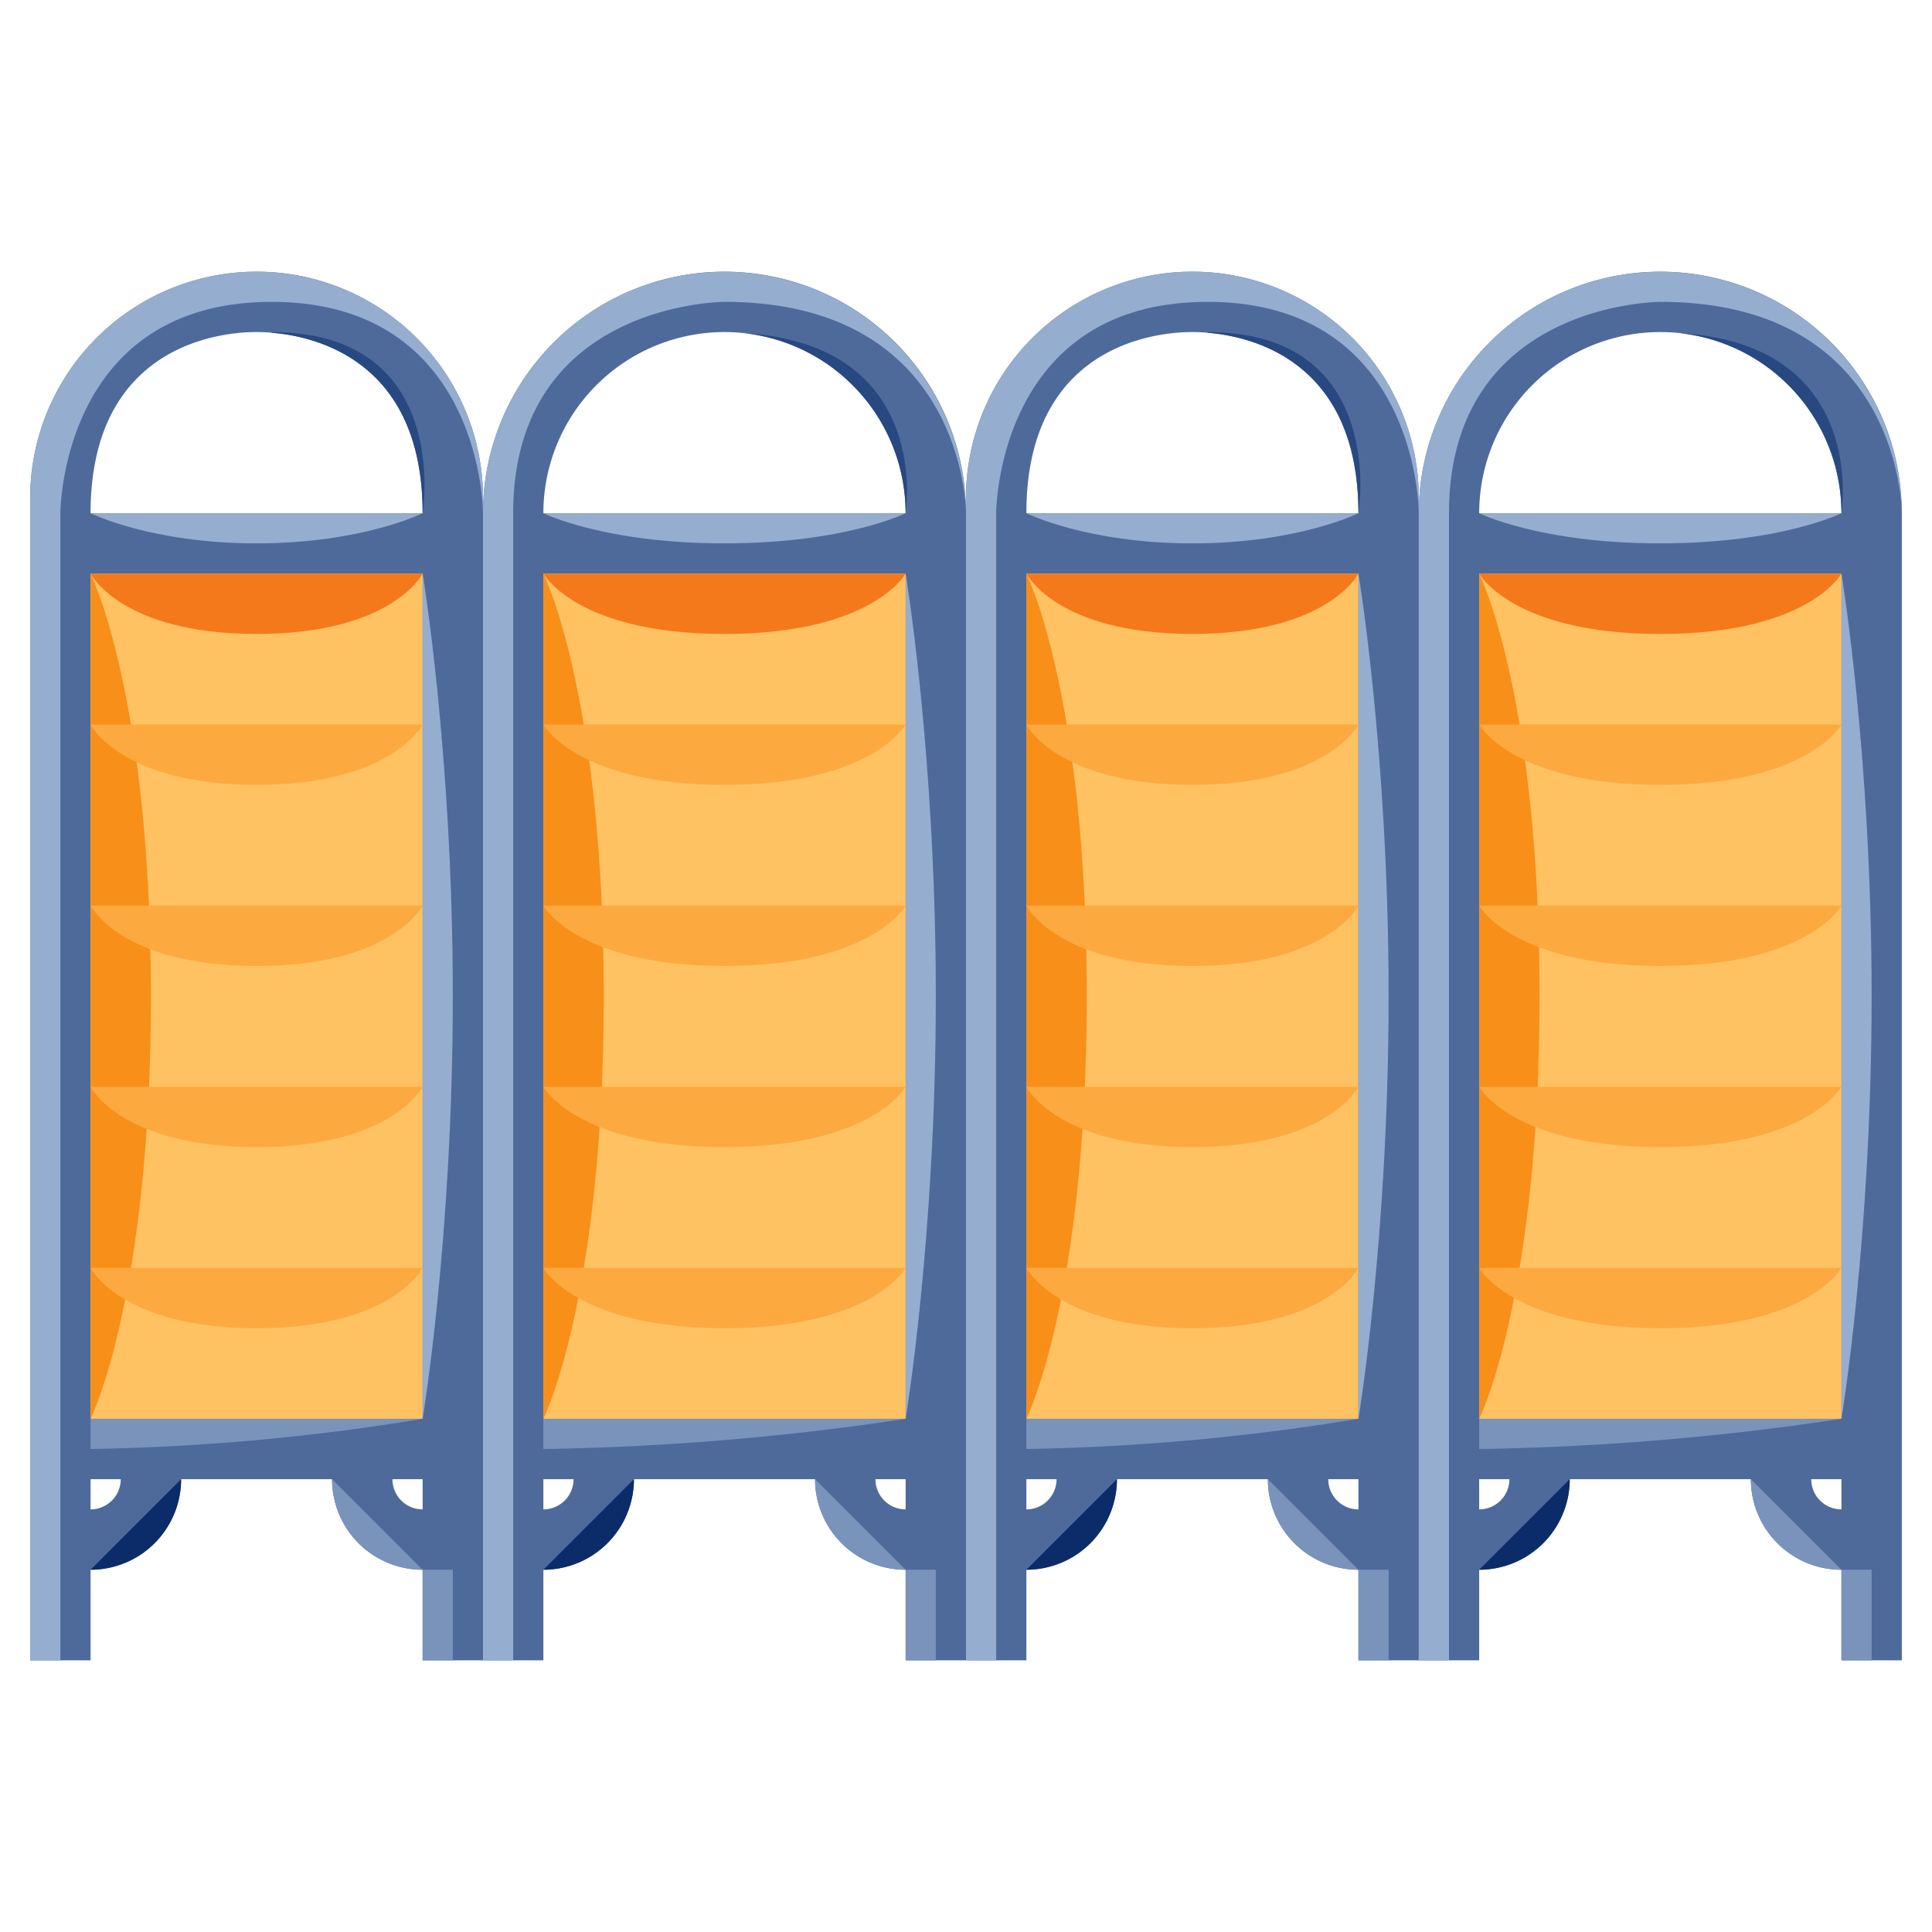 <svg height="512" viewBox="0 0 512 512" width="512" xmlns="http://www.w3.org/2000/svg"><g id="Room_Divider" data-name="Room Divider"><path d="m68 72a60 60 0 0 0 -60 60v308h16v-24a24 24 0 0 0 24-24h40a24 24 0 0 0 24 24v24h16v-308a60 60 0 0 0 -60-60zm-44 328v-8h8a8 8 0 0 1 -8 8zm88 0a8 8 0 0 1 -8-8h8zm-88-264c0-48 40-48 44-48s44 0 44 48z" fill="#4e6a9b"/><path d="m24 416 24-24a24 24 0 0 1 -24 24z" fill="#0c2b69"/><path d="m88 392 24 24a24 24 0 0 1 -24-24z" fill="#7a93bb"/><path d="m112 416h8v24h-8z" fill="#7a93bb"/><path d="m24 152h88v224h-88z" fill="#ffc263"/><path d="m24 152s16 32 16 112-16 112-16 112z" fill="#f88f19"/><path d="m68 72a60 60 0 0 0 -60 60v308h8v-304s0-56 56-56 56 56 56 56v-4a60 60 0 0 0 -60-60z" fill="#95adcf"/><path d="m72 88v.179c11.097.906 40 6.971 40 47.821 0 0 8-48-40-48z" fill="#284881"/><path d="m24 136s16 8 44 8 44-8 44-8z" fill="#95adcf"/><path d="m24 152s8 16 44 16 44-16 44-16z" fill="#f4791a"/><path d="m24 192s8 16 44 16 44-16 44-16z" fill="#fcaa40"/><path d="m112 152s8 48 8 112-8 112-8 112z" fill="#95adcf"/><path d="m24 384a597.716 597.716 0 0 0 88-8h-88z" fill="#7a93bb"/><path d="m316 72a60 60 0 0 0 -60 60v308h16v-24a24 24 0 0 0 24-24h40a24 24 0 0 0 24 24v24h16v-308a60 60 0 0 0 -60-60zm-44 328v-8h8a8 8 0 0 1 -8 8zm88 0a8 8 0 0 1 -8-8h8zm-88-264c0-48 40-48 44-48s44 0 44 48z" fill="#4e6a9b"/><path d="m272 416 24-24a24 24 0 0 1 -24 24z" fill="#0c2b69"/><path d="m336 392 24 24a24 24 0 0 1 -24-24z" fill="#7a93bb"/><path d="m360 416h8v24h-8z" fill="#7a93bb"/><path d="m272 152h88v224h-88z" fill="#ffc263"/><path d="m272 152s16 32 16 112-16 112-16 112z" fill="#f88f19"/><g fill="#fcaa40"><path d="m272 192s8 16 44 16 44-16 44-16z"/><path d="m24 240s8 16 44 16 44-16 44-16z"/><path d="m272 240s8 16 44 16 44-16 44-16z"/><path d="m24 288s8 16 44 16 44-16 44-16z"/><path d="m272 288s8 16 44 16 44-16 44-16z"/><path d="m24 336s8 16 44 16 44-16 44-16z"/><path d="m272 336s8 16 44 16 44-16 44-16z"/></g><path d="m316 72a60 60 0 0 0 -60 60v308h8v-304s0-56 56-56 56 56 56 56v-4a60 60 0 0 0 -60-60z" fill="#95adcf"/><path d="m320 88v.179c11.097.906 40 6.971 40 47.821 0 0 8-48-40-48z" fill="#284881"/><path d="m272 136s16 8 44 8 44-8 44-8z" fill="#95adcf"/><path d="m272 152s8 16 44 16 44-16 44-16z" fill="#f4791a"/><path d="m360 152s8 48 8 112-8 112-8 112z" fill="#95adcf"/><path d="m272 384a597.716 597.716 0 0 0 88-8h-88z" fill="#7a93bb"/><path d="m192 72a64 64 0 0 0 -64 64v304h16v-24a24 24 0 0 0 24-24h48a24 24 0 0 0 24 24v24h16v-304a64 64 0 0 0 -64-64zm-48 328v-8h8a8 8 0 0 1 -8 8zm96 0a8 8 0 0 1 -8-8h8zm-96-264a48 48 0 0 1 96 0z" fill="#4e6a9b"/><path d="m144 416 24-24a24 24 0 0 1 -24 24z" fill="#0c2b69"/><path d="m216 392 24 24a24 24 0 0 1 -24-24z" fill="#7a93bb"/><path d="m240 416h8v24h-8z" fill="#7a93bb"/><path d="m144 136s16 8 48 8 48-8 48-8z" fill="#95adcf"/><path d="m240 152s8 48 8 112-8 112-8 112z" fill="#95adcf"/><path d="m144 152h96v224h-96z" fill="#ffc263"/><path d="m144 152s16 32 16 112-16 112-16 112z" fill="#f88f19"/><path d="m144 192s8.727 16 48 16 48-16 48-16z" fill="#fcaa40"/><path d="m144 152s8.727 16 48 16 48-16 48-16z" fill="#f4791a"/><path d="m144 384a710.068 710.068 0 0 0 96-8h-96z" fill="#7a93bb"/><path d="m192 80c56.703 0 63.157 43.881 63.894 53.906a63.964 63.964 0 0 0 -127.894 2.094v304h8v-304c0-56 56-56 56-56z" fill="#95adcf"/><path d="m197.142 88.284a47.999 47.999 0 0 1 42.858 47.716s7.302-44.762-42.858-47.716z" fill="#284881"/><path d="m440 72a64 64 0 0 0 -64 64v304h16v-24a24 24 0 0 0 24-24h48a24 24 0 0 0 24 24v24h16v-304a64 64 0 0 0 -64-64zm-48 328v-8h8a8 8 0 0 1 -8 8zm96 0a8 8 0 0 1 -8-8h8zm-96-264a48 48 0 0 1 96 0z" fill="#4e6a9b"/><path d="m392 416 24-24a24 24 0 0 1 -24 24z" fill="#0c2b69"/><path d="m464 392 24 24a24 24 0 0 1 -24-24z" fill="#7a93bb"/><path d="m488 416h8v24h-8z" fill="#7a93bb"/><path d="m392 136s16 8 48 8 48-8 48-8z" fill="#95adcf"/><path d="m488 152s8 48 8 112-8 112-8 112z" fill="#95adcf"/><path d="m392 152h96v224h-96z" fill="#ffc263"/><path d="m392 152s16 32 16 112-16 112-16 112z" fill="#f88f19"/><path d="m392 192s8.727 16 48 16 48-16 48-16z" fill="#fcaa40"/><path d="m144 240s8.727 16 48 16 48-16 48-16z" fill="#fcaa40"/><path d="m392 240s8.727 16 48 16 48-16 48-16z" fill="#fcaa40"/><path d="m144 288s8.727 16 48 16 48-16 48-16z" fill="#fcaa40"/><path d="m392 288s8.727 16 48 16 48-16 48-16z" fill="#fcaa40"/><path d="m144 336s8.727 16 48 16 48-16 48-16z" fill="#fcaa40"/><path d="m392 336s8.727 16 48 16 48-16 48-16z" fill="#fcaa40"/><path d="m392 152s8.727 16 48 16 48-16 48-16z" fill="#f4791a"/><path d="m392 384a710.068 710.068 0 0 0 96-8h-96z" fill="#7a93bb"/><path d="m440 80c56.703 0 63.157 43.881 63.894 53.906a63.964 63.964 0 0 0 -127.894 2.094v304h8v-304c0-56 56-56 56-56z" fill="#95adcf"/><path d="m445.142 88.284a47.999 47.999 0 0 1 42.858 47.716s7.302-44.762-42.858-47.716z" fill="#284881"/></g></svg>